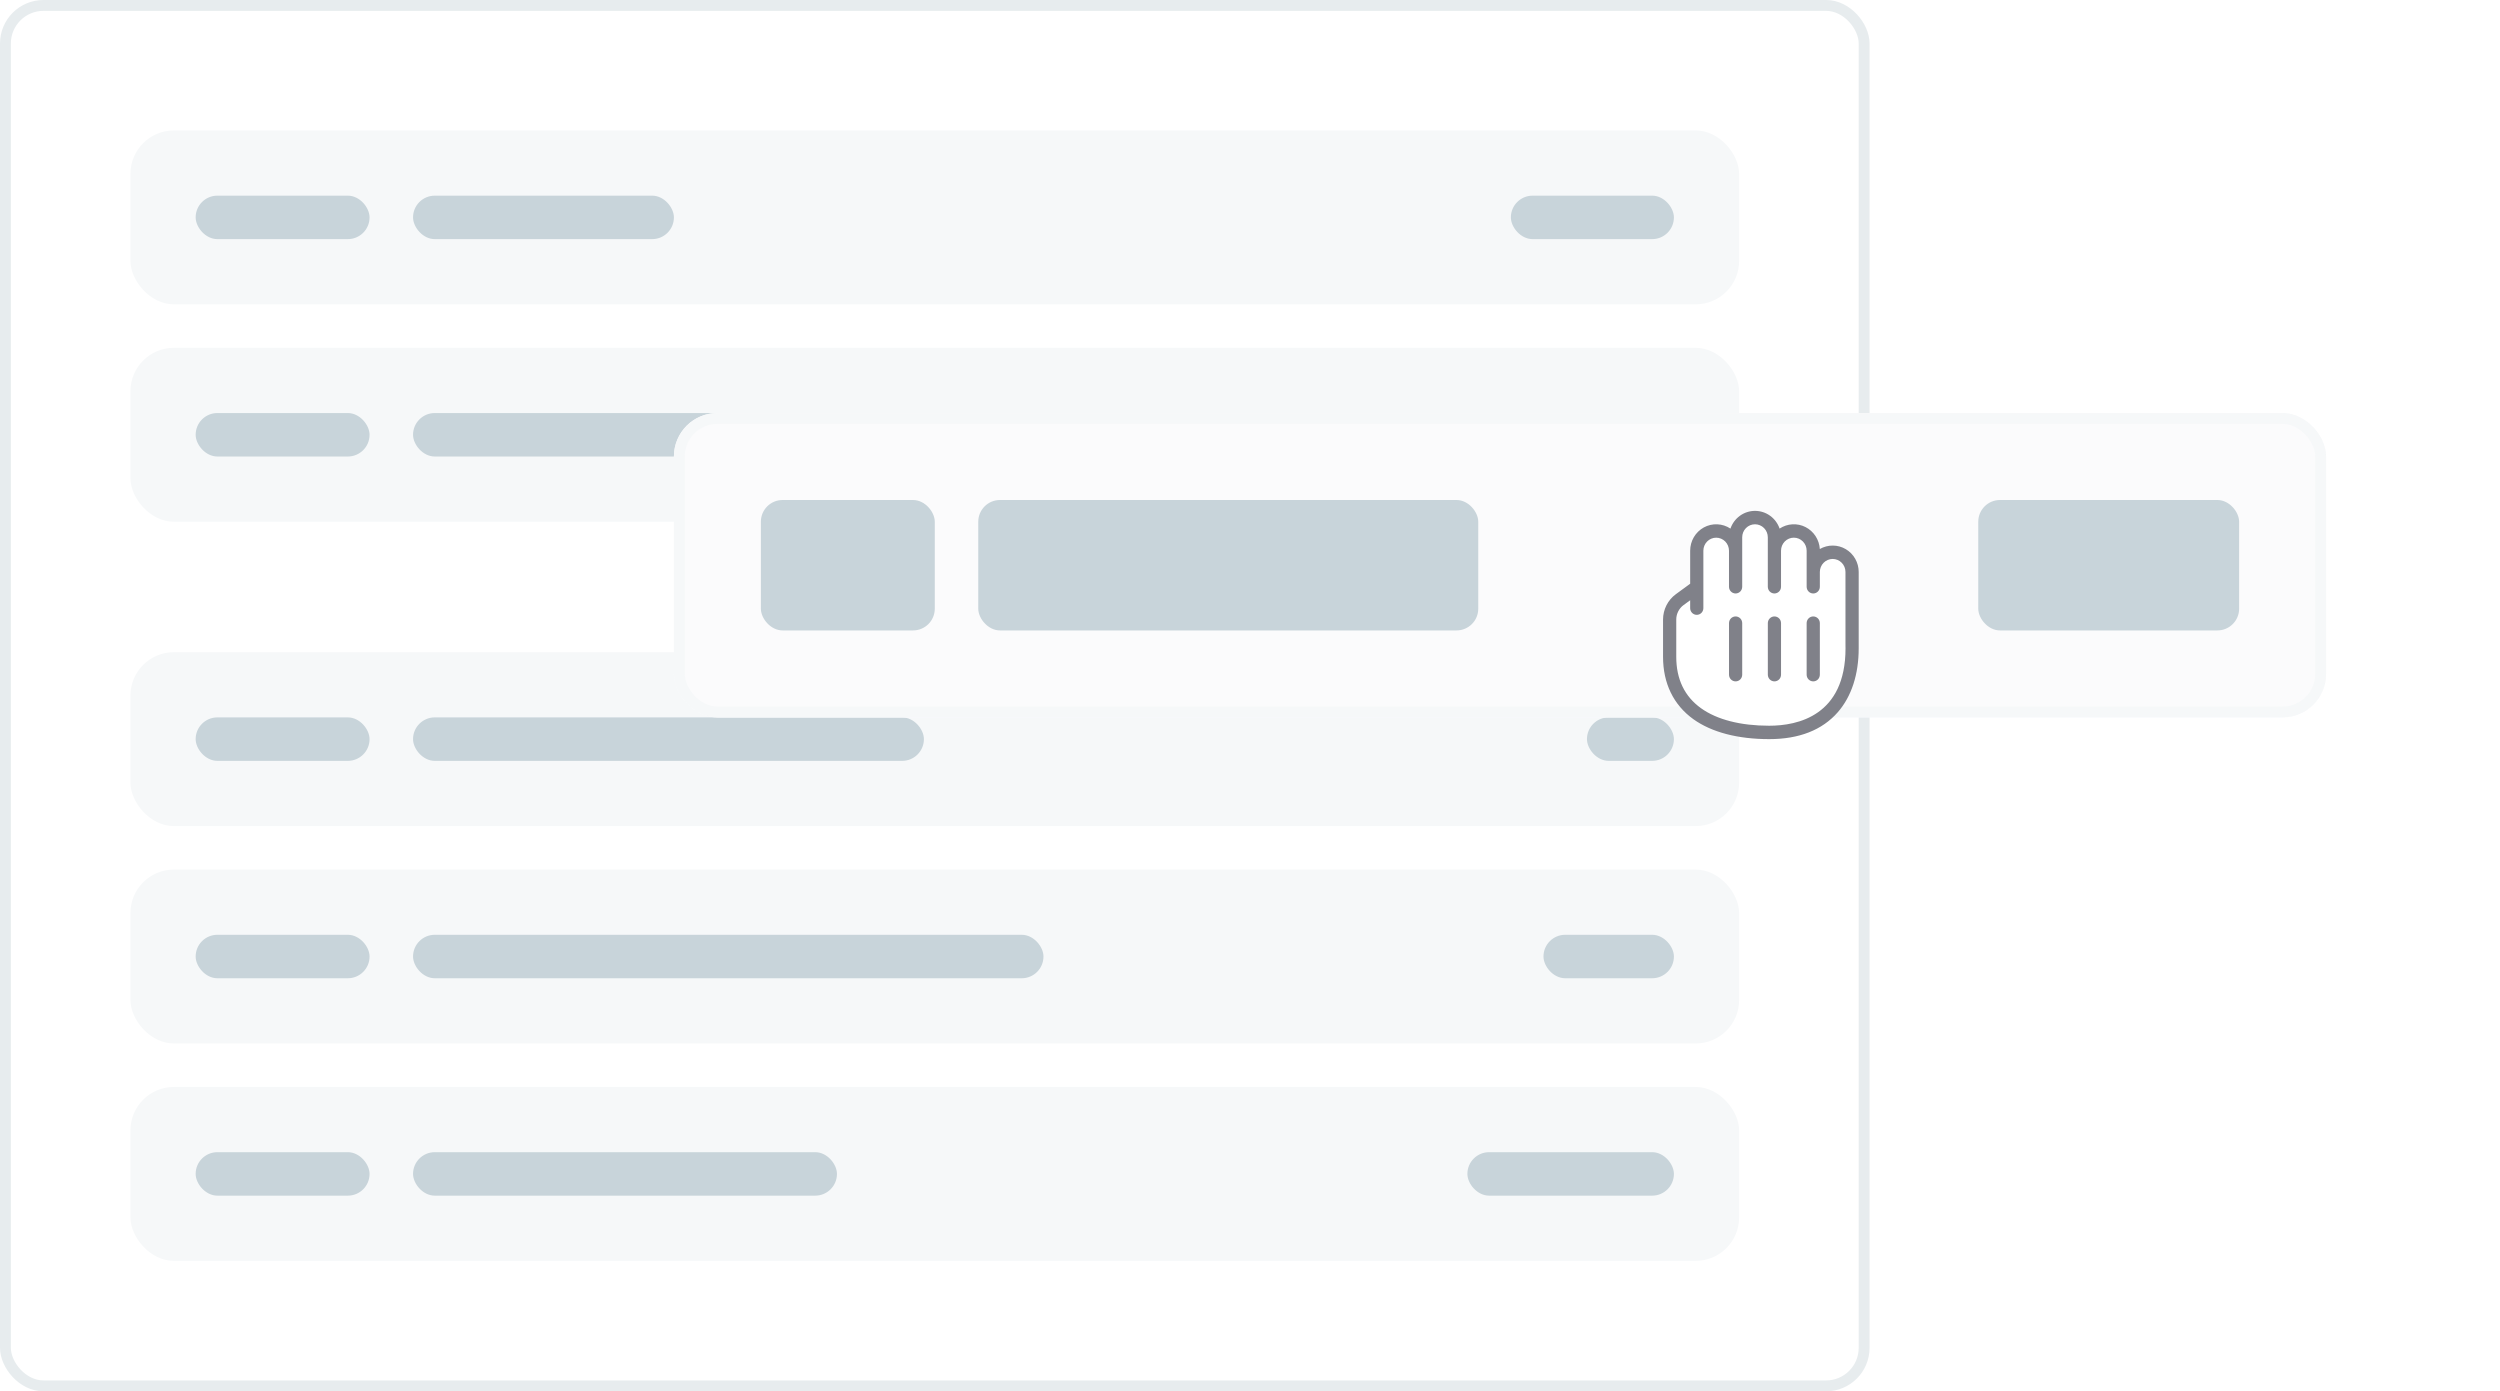 <svg width="230" height="128" viewBox="0 0 230 128" fill="none" xmlns="http://www.w3.org/2000/svg">
<rect x="12" y="12" width="148" height="16" rx="4" fill="#F6F8F9"/>
<rect x="18" y="18" width="16" height="4" rx="2" fill="#C8D4DA"/>
<rect x="38" y="18" width="24" height="4" rx="2" fill="#C8D4DA"/>
<rect x="139" y="18" width="15" height="4" rx="2" fill="#C8D4DA"/>
<rect x="12" y="32" width="148" height="16" rx="4" fill="#F6F8F9"/>
<rect x="18" y="38" width="16" height="4" rx="2" fill="#C8D4DA"/>
<rect x="38" y="38" width="80" height="4" rx="2" fill="#C8D4DA"/>
<rect x="146" y="38" width="8" height="4" rx="2" fill="#C8D4DA"/>
<rect x="12" y="60" width="148" height="16" rx="4" fill="#F6F8F9"/>
<rect x="18" y="66" width="16" height="4" rx="2" fill="#C8D4DA"/>
<rect x="38" y="66" width="47" height="4" rx="2" fill="#C8D4DA"/>
<rect x="146" y="66" width="8" height="4" rx="2" fill="#C8D4DA"/>
<rect x="12" y="80" width="148" height="16" rx="4" fill="#F6F8F9"/>
<rect x="18" y="86" width="16" height="4" rx="2" fill="#C8D4DA"/>
<rect x="38" y="86" width="58" height="4" rx="2" fill="#C8D4DA"/>
<rect x="142" y="86" width="12" height="4" rx="2" fill="#C8D4DA"/>
<rect x="12" y="100" width="148" height="16" rx="4" fill="#F6F8F9"/>
<rect x="18" y="106" width="16" height="4" rx="2" fill="#C8D4DA"/>
<rect x="38" y="106" width="39" height="4" rx="2" fill="#C8D4DA"/>
<rect x="135" y="106" width="19" height="4" rx="2" fill="#C8D4DA"/>
<rect x="0.5" y="0.5" width="171" height="127" rx="3.5" stroke="#E7ECEE"/>
<g filter="url(#filter0_dd_3740_57490)">
<rect x="62" y="36" width="152" height="28" rx="4" fill="#FBFBFC"/>
<rect x="70" y="44" width="16" height="12" rx="2" fill="#C8D4DA"/>
<rect x="90" y="44" width="46" height="12" rx="2" fill="#C8D4DA"/>
<rect x="182" y="44" width="24" height="12" rx="2" fill="#C8D4DA"/>
<rect x="62.5" y="36.5" width="151" height="27" rx="3.5" stroke="#F6F8F9"/>
</g>
<g clip-path="url(#clip0_3740_57490)">
<path d="M168.607 51.425C168.294 51.425 167.995 51.551 167.774 51.776C167.553 51.999 167.429 52.303 167.428 52.62V53.983C167.428 54.146 167.364 54.303 167.25 54.419C167.136 54.534 166.982 54.599 166.82 54.599C166.659 54.599 166.505 54.534 166.391 54.419C166.277 54.303 166.213 54.146 166.213 53.983V52.622V50.663C166.213 50.346 166.089 50.041 165.868 49.817C165.647 49.593 165.347 49.466 165.034 49.466C164.722 49.466 164.422 49.593 164.201 49.817C163.98 50.041 163.855 50.346 163.855 50.663V53.983C163.855 54.146 163.791 54.303 163.678 54.419C163.564 54.534 163.409 54.599 163.248 54.599C163.087 54.599 162.933 54.534 162.819 54.419C162.705 54.303 162.641 54.146 162.641 53.983V50.663V49.43C162.641 49.113 162.517 48.808 162.296 48.584C162.075 48.359 161.775 48.233 161.462 48.233C161.149 48.233 160.85 48.359 160.628 48.584C160.407 48.808 160.283 49.113 160.283 49.43V53.983C160.283 54.146 160.219 54.303 160.105 54.419C159.991 54.534 159.837 54.599 159.676 54.599C159.515 54.599 159.36 54.534 159.246 54.419C159.133 54.303 159.069 54.146 159.069 53.983V50.663C159.069 50.346 158.944 50.041 158.723 49.817C158.502 49.593 158.202 49.466 157.89 49.466C157.577 49.466 157.277 49.593 157.056 49.817C156.835 50.041 156.711 50.346 156.711 50.663V54.335V55.947C156.711 56.111 156.647 56.268 156.533 56.383C156.419 56.499 156.265 56.564 156.104 56.564C155.943 56.564 155.788 56.499 155.674 56.383C155.56 56.268 155.496 56.111 155.496 55.947V55.222L154.887 55.666C154.679 55.819 154.51 56.019 154.393 56.25C154.276 56.482 154.215 56.738 154.215 56.998V60.428C154.215 62.483 154.981 64.075 156.492 65.159C157.959 66.211 160.128 66.767 162.764 66.767C165.387 66.767 169.785 65.84 169.785 59.637C169.785 59.561 169.785 59.484 169.782 59.409V59.383V59.357C169.782 59.331 169.782 59.304 169.782 59.277V52.622C169.781 52.305 169.657 52.002 169.437 51.778C169.217 51.554 168.918 51.427 168.607 51.425Z" fill="white"/>
<path d="M171 52.622C171 52.197 170.89 51.779 170.681 51.41C170.473 51.041 170.172 50.735 169.81 50.521C169.448 50.307 169.037 50.194 168.618 50.192C168.199 50.19 167.787 50.3 167.423 50.51C167.397 50.086 167.261 49.676 167.03 49.321C166.799 48.966 166.48 48.68 166.105 48.489C165.731 48.299 165.313 48.212 164.895 48.237C164.477 48.262 164.073 48.398 163.723 48.631C163.559 48.155 163.254 47.742 162.849 47.449C162.444 47.157 161.959 47 161.462 47C160.965 47 160.48 47.157 160.075 47.449C159.67 47.742 159.365 48.155 159.201 48.631C158.841 48.391 158.422 48.254 157.991 48.236C157.56 48.217 157.132 48.317 156.752 48.525C156.373 48.733 156.055 49.042 155.834 49.418C155.613 49.794 155.496 50.224 155.496 50.663V51.983C155.496 51.994 155.496 52.006 155.496 52.018V53.703L154.176 54.668C153.812 54.934 153.516 55.284 153.312 55.689C153.108 56.094 153.001 56.543 153 56.998V60.428C153 62.872 153.965 64.853 155.791 66.166C157.465 67.366 159.876 68 162.764 68C165.517 68 167.64 67.167 169.077 65.524C170.335 64.085 171 62.049 171 59.637C171 59.558 171 59.479 171 59.401C171 59.36 171 59.318 171 59.277V52.622ZM169.785 59.277C169.785 59.304 169.785 59.331 169.785 59.357V59.383V59.409C169.785 59.481 169.789 59.561 169.789 59.637C169.789 65.84 165.39 66.767 162.768 66.767C160.132 66.767 157.963 66.211 156.496 65.159C154.981 64.075 154.215 62.483 154.215 60.428V56.998C154.215 56.739 154.276 56.483 154.393 56.251C154.509 56.02 154.678 55.82 154.885 55.668L155.495 55.223V55.949C155.495 56.112 155.559 56.269 155.673 56.385C155.787 56.5 155.941 56.565 156.102 56.565C156.263 56.565 156.418 56.5 156.532 56.385C156.645 56.269 156.709 56.112 156.709 55.949V54.335V50.663C156.709 50.346 156.834 50.041 157.055 49.817C157.276 49.593 157.576 49.466 157.888 49.466C158.201 49.466 158.501 49.593 158.722 49.817C158.943 50.041 159.067 50.346 159.067 50.663V53.983C159.067 54.146 159.131 54.303 159.245 54.419C159.359 54.534 159.513 54.599 159.674 54.599C159.836 54.599 159.99 54.534 160.104 54.419C160.218 54.303 160.282 54.146 160.282 53.983V49.43C160.282 49.113 160.406 48.808 160.627 48.584C160.848 48.359 161.148 48.233 161.461 48.233C161.773 48.233 162.073 48.359 162.294 48.584C162.515 48.808 162.639 49.113 162.639 49.43V50.663V53.983C162.639 54.146 162.703 54.303 162.817 54.419C162.931 54.534 163.086 54.599 163.247 54.599C163.408 54.599 163.562 54.534 163.676 54.419C163.79 54.303 163.854 54.146 163.854 53.983V50.662C163.854 50.344 163.978 50.04 164.199 49.816C164.42 49.591 164.72 49.465 165.033 49.465C165.346 49.465 165.645 49.591 165.866 49.816C166.088 50.04 166.212 50.344 166.212 50.662V52.62V53.983C166.212 54.146 166.276 54.303 166.39 54.419C166.503 54.534 166.658 54.599 166.819 54.599C166.98 54.599 167.135 54.534 167.248 54.419C167.362 54.303 167.426 54.146 167.426 53.983V52.62C167.426 52.303 167.55 51.999 167.772 51.774C167.993 51.55 168.292 51.423 168.605 51.423C168.918 51.423 169.218 51.55 169.439 51.774C169.66 51.999 169.784 52.303 169.784 52.62L169.785 59.277Z" fill="#808189"/>
<path d="M159.676 62.687C159.596 62.687 159.517 62.671 159.443 62.64C159.37 62.609 159.303 62.564 159.246 62.507C159.19 62.45 159.145 62.382 159.115 62.307C159.084 62.232 159.069 62.151 159.069 62.071V57.328C159.069 57.165 159.133 57.008 159.246 56.892C159.36 56.777 159.515 56.712 159.676 56.712C159.837 56.712 159.991 56.777 160.105 56.892C160.219 57.008 160.283 57.165 160.283 57.328V62.071C160.283 62.234 160.219 62.391 160.105 62.507C159.991 62.622 159.837 62.687 159.676 62.687Z" fill="#808189"/>
<path d="M163.248 62.687C163.087 62.687 162.933 62.622 162.819 62.507C162.705 62.391 162.641 62.234 162.641 62.071V57.328C162.641 57.165 162.705 57.008 162.819 56.892C162.933 56.777 163.087 56.712 163.248 56.712C163.409 56.712 163.564 56.777 163.678 56.892C163.791 57.008 163.855 57.165 163.855 57.328V62.071C163.856 62.151 163.84 62.232 163.809 62.307C163.779 62.382 163.734 62.45 163.678 62.507C163.621 62.564 163.554 62.609 163.481 62.64C163.407 62.671 163.328 62.687 163.248 62.687Z" fill="#808189"/>
<path d="M166.818 62.687C166.657 62.687 166.503 62.622 166.389 62.507C166.275 62.391 166.211 62.234 166.211 62.071V57.328C166.211 57.165 166.275 57.008 166.389 56.892C166.503 56.777 166.657 56.712 166.818 56.712C166.979 56.712 167.134 56.777 167.248 56.892C167.362 57.008 167.426 57.165 167.426 57.328V62.071C167.426 62.151 167.41 62.232 167.379 62.307C167.349 62.382 167.304 62.45 167.248 62.507C167.191 62.564 167.124 62.609 167.051 62.64C166.977 62.671 166.898 62.687 166.818 62.687Z" fill="#808189"/>
</g>
<defs>
<filter id="filter0_dd_3740_57490" x="46" y="22" width="184" height="60" filterUnits="userSpaceOnUse" color-interpolation-filters="sRGB">
<feFlood flood-opacity="0" result="BackgroundImageFix"/>
<feColorMatrix in="SourceAlpha" type="matrix" values="0 0 0 0 0 0 0 0 0 0 0 0 0 0 0 0 0 0 127 0" result="hardAlpha"/>
<feOffset/>
<feGaussianBlur stdDeviation="0.5"/>
<feColorMatrix type="matrix" values="0 0 0 0 0.341 0 0 0 0 0.447 0 0 0 0 0.498 0 0 0 0.48 0"/>
<feBlend mode="normal" in2="BackgroundImageFix" result="effect1_dropShadow_3740_57490"/>
<feColorMatrix in="SourceAlpha" type="matrix" values="0 0 0 0 0 0 0 0 0 0 0 0 0 0 0 0 0 0 127 0" result="hardAlpha"/>
<feOffset dy="2"/>
<feGaussianBlur stdDeviation="8"/>
<feColorMatrix type="matrix" values="0 0 0 0 0.341 0 0 0 0 0.447 0 0 0 0 0.498 0 0 0 0.24 0"/>
<feBlend mode="normal" in2="effect1_dropShadow_3740_57490" result="effect2_dropShadow_3740_57490"/>
<feBlend mode="normal" in="SourceGraphic" in2="effect2_dropShadow_3740_57490" result="shape"/>
</filter>
<clipPath id="clip0_3740_57490">
<rect width="18" height="21" fill="white" transform="translate(153 47)"/>
</clipPath>
</defs>
</svg>
